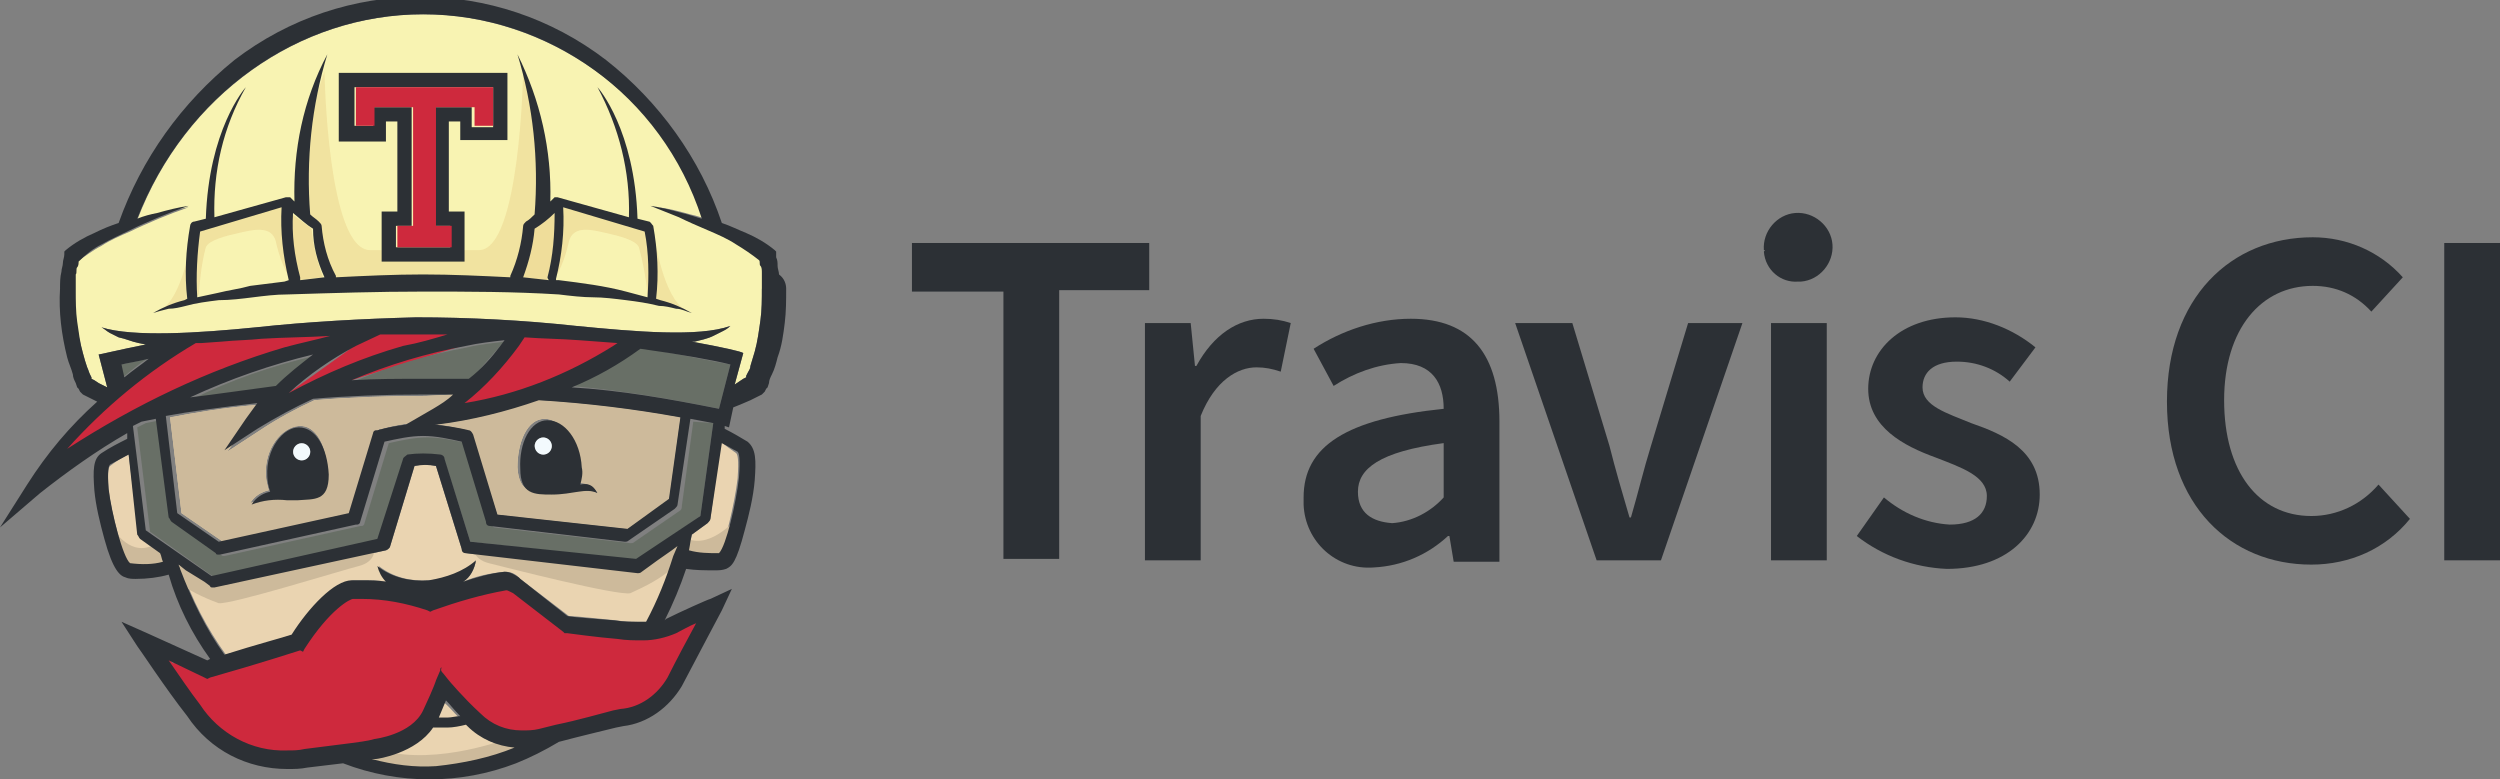 <?xml version="1.0" encoding="utf-8"?>
<!-- Generator: Adobe Illustrator 21.1.0, SVG Export Plug-In . SVG Version: 6.00 Build 0)  -->
<svg version="1.1" id="圖層_1" xmlns="http://www.w3.org/2000/svg" xmlns:xlink="http://www.w3.org/1999/xlink" x="0px" y="0px"
	 viewBox="0 0 174.9 54.5" style="enable-background:new 0 0 174.9 54.5;" xml:space="preserve">
<rect x="0" y="0" width="174.9" height="54.5" fill="#808080" stroke="none"/>
<style type="text/css">
	.st0{fill:#CE293D;}
	.st1{fill:#F8F3B2;}
	.st2{fill:#EAD4B1;}
	.st3{fill:#686F66;}
	.st4{fill:#EAD2A6;}
	.st5{fill:#CDBA9B;}
	.st6{fill:#EFDD9A;}
	.st7{fill:#2C3035;}
	.st8{fill:#F3FAFD;}
	.st9{opacity:0.8;}
	.st10{opacity:0.75;fill:#EFDD9A;enable-background:new    ;}
</style>
<title>speaker_travis-ci</title>
<g>
	<path class="st0" d="M13.1,23.7c0,0-8.6,6-8.9,8.3l0.6-0.1c0,0,10.2-6.8,18.4-7.6l0.2-1L13.1,23.7z"/>
	<path class="st0" d="M26.6,22.9l-6.7,4.8l0.4,0.3c0.3-0.2,12-3.8,12-3.8l2.5-1.5C33,22.8,26.6,22.9,26.6,22.9z"/>
	<path class="st0" d="M32.5,28.7c4.8,0,12-4.7,12-4.7l-2.3-0.4c-0.1,0.1-3.7-0.1-3.7-0.1l-1.7-0.5l-4.2,4.7l-0.3,0.8
		C32.5,28.3,32.5,28.7,32.5,28.7z"/>
	<path class="st0" d="M48,43.6L46.6,44l-6.8-0.2l-4.3-3.3l-5.2,1.3l-6-0.5L20.9,45l-6.3,1.9l-3.1-1l-0.1-0.1l1.4,3.4
		c0,0,3.2,3.4,5,3.8c1.8,0.4,5,0,7.4-0.4s4.3-1.2,5.1-2.6c0.3-0.6,0.6-1.2,0.9-1.8c0,0,2.3,3.2,4.3,3.6s7.9-1.6,7.9-1.6
		s3.6-1,4.2-2.2s2.3-5.3,2.3-5.3L48,43.6z M12.2,46.4h-0.1l-0.5-0.5L12.2,46.4z"/>
	<path class="st1" d="M53.9,19.2c0-0.2,0-0.4-0.1-0.5s0-0.3-0.1-0.4c-0.5-0.4-1.1-0.8-1.6-1.1c-0.6-0.4-1.3-0.7-2-1
		c-0.7-0.3-1.4-0.6-2-0.9l-1-0.4l-1-0.4c0.7,0.1,1.5,0.3,2.2,0.5c0.5,0.1,1,0.3,1.4,0.4C46.3,6.7,38.3,1,29.6,1s-16.7,5.7-20,14.4
		c0.5-0.2,0.9-0.3,1.4-0.4c0.7-0.2,1.5-0.4,2.2-0.5l-1.1,0.4l-1,0.4c-0.7,0.3-1.4,0.6-2,0.9c-0.7,0.3-1.4,0.6-2,1
		c-0.6,0.3-1.1,0.7-1.7,1.1c0,0.1,0,0.3-0.1,0.4s0,0.4-0.1,0.5c0,0.4,0,0.7,0,1.1c0,1.5,0.2,3,0.6,4.4c0.1,0.4,0.2,0.7,0.3,1
		c0.1,0.2,0.1,0.3,0.2,0.5l0.1,0.2v0.1l0.2,0.1l0.3,0.2l0.6,0.3l0,0l-0.6-2.3c0.1,0,1.3-0.3,3.3-0.7l-0.5-0.1
		c-0.5-0.1-0.9-0.3-1.4-0.4c-0.2-0.1-0.4-0.2-0.6-0.3c-0.2-0.1-0.4-0.3-0.6-0.4c2.2,0.7,6.8,0.4,10.8,0c3.7-0.4,7.5-0.6,11.2-0.7
		c3.7,0,7.5,0.2,11.2,0.6c4.1,0.4,8.6,0.8,10.8,0c-0.2,0.2-0.4,0.3-0.6,0.4c-0.2,0.1-0.4,0.2-0.6,0.3c-0.4,0.2-0.9,0.3-1.3,0.4h-0.2
		c2.2,0.4,3.5,0.7,3.6,0.8l-0.6,2.2l0.3-0.2l0.3-0.2l0.2-0.1v-0.1l0.1-0.2c0.1-0.2,0.2-0.3,0.2-0.5c0.1-0.3,0.2-0.7,0.3-1
		c0.2-0.7,0.3-1.5,0.4-2.2c0.1-0.7,0.1-1.5,0.1-2.2C53.9,19.9,53.9,19.6,53.9,19.2z"/>
	<path class="st2" d="M32.1,50.2c-0.3,0-0.6,0.1-0.9,0.1h-0.6h-0.1l0.5-1.2C31.4,49.4,31.7,49.8,32.1,50.2z"/>
	<path class="st2" d="M32.8,50.8c0.9,0.9,2,1.4,3.3,1.5c-1.8,0.7-3.7,1.1-5.6,1.3c-1.5,0.1-3.1-0.1-4.5-0.5l0.3-0.1
		c0.1,0,2.8-0.4,4-2.2h0.4h0.6c0.4,0,0.9-0.1,1.3-0.2L32.8,50.8z"/>
	<path class="st3" d="M35.3,23.9L35,24.2c-0.7,0.8-1.4,1.6-2.1,2.4c-1,0-2.1,0-3.1,0c-1.8,0-3.5,0-5.1,0.1c2.6-1.1,5.3-1.9,8-2.4
		C33.5,24.1,34.5,24,35.3,23.9z"/>
	<path class="st3" d="M22,24.9c-0.9,0.7-1.8,1.4-2.6,2.2c-2.3,0.2-4.3,0.5-5.9,0.8C16.1,26.6,19,25.6,22,24.9z"/>
	<path class="st3" d="M49.9,29.6L49,36.1l-4.5,3.1l-11.6-1.3l-1.8-5.7c0-0.1-0.2-0.2-0.3-0.3c-0.7-0.1-1.5-0.1-2.3,0
		c-0.1,0-0.3,0.1-0.3,0.3l-1.7,5.6L15,40.4l-4.5-3.2l-0.9-7.3l0.6-0.3l1-0.2l0.9,6.9c0,0.1,0.1,0.2,0.2,0.3l3.1,2.2
		c0.1,0,0.1,0.1,0.2,0.1h0.1l9.5-2.1h0.1c0.1,0,0.2-0.1,0.2-0.2l1.7-5.6c0.9-0.2,1.8-0.4,2.7-0.4c0.9,0,1.8,0.2,2.7,0.4l1.7,5.6
		c0,0.1,0.2,0.3,0.3,0.3l9.5,1.1c0.1,0,0.2,0,0.3-0.1l3.2-2.2c0.1-0.1,0.1-0.2,0.1-0.3l0.8-5.9L49.9,29.6z"/>
	<path class="st3" d="M51.1,25.5l-0.8,3.1c-3.4-0.7-6.9-1.3-10.4-1.6c1.7-0.7,3.3-1.6,4.8-2.7C47.7,24.8,49.9,25.3,51.1,25.5z"/>
	<path class="st4" d="M17.5,35.2c0.8-0.3,1.7-0.4,2.5-0.3h0.7c1.2,0,2.2,0.1,2.2-1.8c0-1.9-0.8-3.4-2-3.3s-2.4,1.6-2.3,3.4
		c0,0.4,0.1,0.7,0.2,1.1C18.3,34.4,17.8,34.7,17.5,35.2z M31.8,27.6c-0.5,0.4-0.9,0.7-1.4,1l-1.7,1c-0.7,0.1-1.3,0.2-2,0.4h-0.1
		c-0.1,0-0.1,0.1-0.2,0.2l-1.7,5.7l-9.1,2l-2.9-2l-0.8-6.7c1.6-0.3,3.8-0.7,6.4-0.9c-0.3,0.3-0.5,0.7-0.8,1.1l-1.6,2.2l2.3-1.5
		c1.2-0.8,2.5-1.5,3.8-2.1c2.4-0.2,5-0.3,7.8-0.3L31.8,27.6z"/>
	<path class="st4" d="M41.8,34.5c0,0-0.3-0.8-1.4-0.7c0.1-0.4,0.2-0.8,0.1-1.2c-0.2-1.8-1.2-3.3-2.4-3.3s-1.9,1.6-1.9,3.4
		c0.1,1.8,1.1,1.8,2.2,1.8C40.1,34.6,41,34.1,41.8,34.5z M47.6,29.2L46.8,35l-2.9,2l-9.1-1L33,30.4c0-0.1-0.1-0.2-0.3-0.3
		c-0.8-0.2-1.6-0.4-2.4-0.4h0.2c2.4-0.3,4.8-0.9,7.1-1.7C41,28.2,44.3,28.6,47.6,29.2z"/>
	<path class="st5" d="M17.5,35.2c0.8-0.3,1.7-0.4,2.5-0.3h0.7c1.2,0,2.2,0.1,2.2-1.8c0-1.9-0.8-3.4-2-3.3s-2.4,1.6-2.3,3.4
		c0,0.4,0.1,0.7,0.2,1.1C18.3,34.4,17.8,34.7,17.5,35.2z M31.8,27.6c-0.5,0.4-0.9,0.7-1.4,1l-1.7,1c-0.7,0.1-1.3,0.2-2,0.4h-0.1
		c-0.1,0-0.1,0.1-0.2,0.2l-1.7,5.7l-9.1,2l-2.9-2l-0.8-6.7c1.6-0.3,3.8-0.7,6.4-0.9c-0.3,0.3-0.5,0.7-0.8,1.1l-1.6,2.2l2.3-1.5
		c1.2-0.8,2.5-1.5,3.8-2.1c2.4-0.2,5-0.3,7.8-0.3L31.8,27.6z"/>
	<path class="st5" d="M41.8,34.5c0,0-0.3-0.8-1.4-0.7c0.1-0.4,0.2-0.8,0.1-1.2c-0.2-1.8-1.2-3.3-2.4-3.3s-1.9,1.6-1.9,3.4
		c0.1,1.8,1.1,1.8,2.2,1.8C40.1,34.6,41,34.1,41.8,34.5z M47.6,29.2L46.8,35l-2.9,2l-9.1-1L33,30.4c0-0.1-0.1-0.2-0.3-0.3
		c-0.8-0.2-1.6-0.4-2.4-0.4h0.2c2.4-0.3,4.8-0.9,7.1-1.7C41,28.2,44.3,28.6,47.6,29.2z"/>
	<path class="st2" d="M51.5,31.7c0.1,0.1,0.2,0.4,0.1,1.8c-0.2,1.7-0.9,4.7-1.3,5.2c-0.7,0.1-1.4,0-2.1-0.2c0.1-0.4,0.1-0.6,0.2-1.1
		l1.1-0.8c0.1-0.1,0.1-0.2,0.2-0.3l0.7-5.4C50.8,31.2,51.2,31.5,51.5,31.7z"/>
	<path class="st2" d="M11.2,38.7l0.2,0.6c-0.8,0.2-1.5,0.3-2.3,0.2c-0.5-0.5-1.3-3.6-1.5-5.2c-0.1-1.3,0-1.6,0.1-1.7
		C8.1,32.3,8.5,32,9,31.8l0.7,5.6c0,0.1,0.1,0.2,0.2,0.3L11.2,38.7z"/>
	<path class="st2" d="M33.4,38.8v0.4c-0.9,0.8-2.1,1.3-3.3,1.4c-1.3,0.1-2.6-0.2-3.6-1c0.1,0.4,0.3,0.8,0.6,1.1
		c-0.6-0.1-1.2-0.1-1.7-0.1h-0.7c-1.2,0.1-3,2-4.2,3.8c-0.6,0.2-2.5,0.8-4.7,1.4c-1.3-1.8-2.4-3.9-3.1-6l0,0l-0.1-0.3l0.5,0.4l0,0
		l1.3,0.9l0.4,0.3c0.1,0,0.1,0.1,0.2,0.1H15L27,38.5c0.1,0,0.2-0.1,0.3-0.3l1.7-5.6c0.5-0.1,1-0.1,1.5,0l1.8,5.8
		c0,0.1,0.2,0.3,0.3,0.3L33.4,38.8z"/>
	<path class="st2" d="M47,38.4l0.4-0.3c-0.1,0.3-0.1,0.5-0.2,0.8c-0.5,1.6-1.1,3.1-1.9,4.6h-0.5c-0.5,0-1.1,0-1.7-0.1
		c-1.1-0.1-2.8-0.3-3.3-0.3l-3.4-2.6l-0.1-0.1c-0.3-0.3-0.6-0.4-1-0.4c-1,0.1-2,0.3-2.9,0.7c0.5-0.3,0.8-0.9,0.9-1.5v-0.4L44.5,40
		c0.1,0,0.2,0,0.3-0.1l1.2-0.7L47,38.4z"/>
	<path class="st6" d="M38.8,14.9c0.1,1.5-0.1,3-0.5,4.5c0,0.1,0,0.1,0,0.2l-1.8-0.2c0.5-1.1,0.8-2.2,0.8-3.4
		C37.8,15.7,38.3,15.3,38.8,14.9z"/>
	<path class="st6" d="M21.8,16c0.1,1.2,0.4,2.3,0.8,3.4l-1.8,0.2c0-0.1,0-0.1,0-0.2c-0.4-1.5-0.5-3-0.5-4.5
		C20.9,15.3,21.4,15.7,21.8,16z"/>
	<path class="st7" d="M41.8,34.5c-0.8-0.4-1.7,0.1-3.2,0.1c-1.2,0-2.2,0-2.2-1.8c-0.1-1.8,0.7-3.4,1.9-3.4s2.3,1.4,2.4,3.3
		c0.1,0.4,0,0.8-0.1,1.2C41.5,33.7,41.7,34.4,41.8,34.5z M38,31.8c0.3,0,0.6-0.3,0.6-0.6c0-0.3-0.3-0.6-0.6-0.6s-0.6,0.3-0.6,0.6
		c0,0,0,0,0,0C37.5,31.5,37.7,31.8,38,31.8L38,31.8z"/>
	
		<ellipse transform="matrix(1 -1.832493e-02 1.832493e-02 1 -0.565 0.702)" class="st8" cx="38" cy="31.2" rx="0.6" ry="0.6"/>
	<path class="st7" d="M23,33.2c0,1.9-1,1.7-2.2,1.8h-0.7c-0.9-0.1-1.7,0-2.5,0.3c0.3-0.5,0.8-0.8,1.3-0.9c-0.1-0.3-0.2-0.7-0.2-1.1
		c-0.1-1.9,1.1-3.4,2.2-3.4C22.1,29.9,22.9,31.3,23,33.2z M21.1,32.2c0.3,0,0.6-0.3,0.6-0.6S21.4,31,21.1,31c-0.3,0-0.6,0.3-0.6,0.6
		C20.5,31.9,20.8,32.2,21.1,32.2C21.1,32.2,21.1,32.2,21.1,32.2z"/>
	
		<ellipse transform="matrix(1 -2.565353e-02 2.565353e-02 1 -0.804 0.552)" class="st8" cx="21.1" cy="31.6" rx="0.6" ry="0.6"/>
	<g class="st9">
		<path class="st6" d="M13.9,20.6c0.1-1.1,0.2-2.2,0.5-3.3c0.2-0.5,1.4-0.8,2.3-1c0.9-0.2,2.3-0.6,2.6,0.6c0.2,0.9,0.5,1.8,1,2.6
			L20,14.3l-6.2,1.5l-0.3,4.6l0.2,0.4L13.9,20.6"/>
		<path class="st6" d="M45.3,20.6c-0.1-1.1-0.3-2.2-0.6-3.3c-0.2-0.5-1.4-0.8-2.3-1s-2.3-0.6-2.6,0.6c-0.2,0.9-0.5,1.8-1,2.6
			l0.4-5.2l6.2,1.5l0.4,4.6l-0.2,0.4L45.3,20.6"/>
	</g>
	<path class="st10" d="M36.6,5c0,0-0.2,12.5-3.1,12.5h-7.6C22.9,17.5,22.7,5,22.7,5l-1.4,4.2V15l1,0.8l0.5,2.5l0.7,1.5H36l0.6-1
		l0.5-1.8l0.1-1.1l1.3-4L36.6,5z"/>
	<path class="st10" d="M45.8,16.6c0,0,0.6,4.3,2.2,5.1l0,0l-2.2-0.7L45.8,16.6z"/>
	<path class="st10" d="M13.4,16.6c0,0-0.6,4.3-2.2,5.1l0,0l2.2-0.7V16.6z"/>
	<path class="st7" d="M46.2,21c0.8,0.2,1.5,0.5,2.2,0.9c-0.4-0.1-0.7-0.3-1.1-0.3c-0.4-0.1-0.8-0.2-1.2-0.2
		c-0.8-0.2-1.5-0.3-2.3-0.4s-1.6-0.2-2.3-0.2s-1.6-0.1-2.4-0.2c-3.2-0.2-6.3-0.2-9.5-0.2s-6.3,0.1-9.5,0.2c-0.8,0-1.6,0.1-2.4,0.2
		s-1.6,0.2-2.4,0.2c-0.8,0.1-1.6,0.2-2.3,0.4c-0.4,0.1-0.8,0.2-1.2,0.2c-0.4,0.1-0.8,0.2-1.1,0.3c0.7-0.4,1.4-0.7,2.2-0.9l0.2-0.1
		l0,0c-0.2-1.7-0.1-3.4,0.2-5.1c0-0.1,0.1-0.3,0.3-0.3l0.8-0.2c0.2-6.2,2.7-9.1,2.8-9.2c-1.6,2.8-2.3,5.9-2.2,9.1l5-1.4h0.2h0.1l0,0
		l0,0l0,0l0.3,0.3c-0.1-3.6,0.6-7.1,2.3-10.3c-1.1,3.6-1.5,7.4-1.2,11.2c0.2,0.2,0.4,0.3,0.6,0.5c0.1,0.1,0.2,0.2,0.2,0.3
		c0.1,1.2,0.4,2.4,1,3.5v0.1c2-0.1,4.1-0.2,6.1-0.2s4.1,0.1,6.1,0.2v-0.1c0.5-1.1,0.8-2.3,0.9-3.5c0-0.1,0.1-0.2,0.2-0.3
		c0.2-0.1,0.4-0.3,0.6-0.5c0.3-3.8-0.1-7.6-1.2-11.2c1.6,3.2,2.4,6.7,2.3,10.3l0.3-0.3l0,0l0,0l0,0h0.1H39l5,1.4
		c0.1-3.2-0.7-6.3-2.2-9.1c0.1,0.1,2.6,3,2.8,9.2l0.8,0.2c0.1,0,0.2,0.2,0.3,0.3c0.3,1.7,0.4,3.4,0.2,5.1v0L46.2,21z M45.3,20.8
		c0.1-1.5,0.1-3.1-0.2-4.6l-5.7-1.7c0.1,1.7-0.1,3.4-0.5,5v0.1h0.2c1.6,0.2,3.2,0.4,4.7,0.8L45.3,20.8z M38.3,19.4
		c0.4-1.5,0.5-3,0.5-4.5c-0.4,0.4-0.9,0.8-1.4,1.1c-0.1,1.2-0.4,2.3-0.8,3.4l1.8,0.2C38.3,19.5,38.3,19.4,38.3,19.4L38.3,19.4z
		 M22.7,19.4c-0.5-1.1-0.8-2.2-0.8-3.4c-0.5-0.3-0.9-0.7-1.4-1.1c-0.1,1.5,0.1,3,0.5,4.5c0,0.1,0,0.1,0,0.2L22.7,19.4z M20.2,19.6
		L20.2,19.6c-0.4-1.7-0.6-3.4-0.5-5.1l-5.7,1.7c-0.2,1.5-0.3,3.1-0.2,4.6l1.4-0.3c0.8-0.2,1.6-0.3,2.3-0.5c0.8-0.1,1.6-0.2,2.4-0.3
		L20.2,19.6z"/>
	<path class="st7" d="M35.5,5.1v4.7h-3.3V8.5h-0.8v6.3h1.1v3.5h-5.8v-3.5h1.1V8.5h-0.8v1.4h-3.3V5.1H35.5z M34.5,8.8V6.1h-9.7v2.7
		h1.3V7.5h2.7v8.3h-1.1v1.5h3.8v-1.5h-1.2V7.5h2.7v1.4H34.5z"/>
	<polygon class="st0" points="34.5,6.1 34.5,8.8 33.2,8.8 33.2,7.5 30.5,7.5 30.5,15.8 31.6,15.8 31.6,17.3 27.8,17.3 27.8,15.8 
		28.9,15.8 28.9,7.5 26.2,7.5 26.2,8.8 24.9,8.8 24.9,6.1 30.5,6.1 33.1,6.1 	"/>
	<path class="st3" d="M8.4,25.5c0.5-0.1,1.1-0.2,1.9-0.4c-0.5,0.3-1.1,0.8-1.7,1.3L8.4,25.5z"/>
	<path class="st5" d="M26.2,38.4c0,0,0.1,0.9-1.1,1.2s-8.9,2.7-9.8,2.6c-1.1-0.4-2.1-0.9-3.1-1.6l-0.5-1.9l3.3,2.1L26.2,38.4z"/>
	<path class="st5" d="M33.1,38.2c0,0-0.1,0.9,1.1,1.2s9,2.3,9.9,2.1c1.1-0.5,2.1-1,3-1.8l0.5-1.9l-3,1.8L33.1,38.2z"/>
	<path class="st5" d="M7.8,36.8c0,0,1.1,2.1,2.8,1.4l1.2,0.4l-0.1,0.9l-2.6,0.3l-0.7-0.4L7.8,36.8z"/>
	<path class="st5" d="M51.6,36.2c0,0-1.8,2.2-3.5,1.5l-0.6,0.4l0.1,0.9l2.6,0.3l0.7-0.4L51.6,36.2z"/>
	<path class="st5" d="M24.5,53C29,54.8,34,54.4,38,51.8l-2.3-0.2c0,0-5,2-9,0.9L24.5,53z"/>
	<path class="st7" d="M31,47.1l0.4,0.5c0,0,1,1.2,2.2,2.3c0.8,0.8,1.8,1.2,2.9,1.2c0.4,0,0.8,0,1.2-0.1l1.2-0.3c1.5-0.3,3.2-0.8,4-1
		l0.5-0.1c1.4-0.1,2.6-1,3.3-2.2c0.6-1.2,1.4-2.7,2-3.8c-0.5,0.2-1,0.5-1.4,0.7c-0.7,0.3-1.5,0.5-2.3,0.5c-0.6,0-1.2,0-1.8-0.1
		c-1.3-0.1-3.5-0.4-3.5-0.4h-0.2l-0.1-0.1l-3.5-2.7l-0.2-0.1c-0.2-0.1-0.2-0.1-0.3-0.1c-1.7,0.3-3.4,0.8-5.1,1.4l-0.2,0.1l-0.2-0.1
		c-1.5-0.5-3-0.8-4.6-0.8h-0.6c-0.2,0-1.6,0.7-3.4,3.5l-0.1,0.2L21,45.5c0,0-3.1,1-6.3,1.9l-0.2,0.1l-0.2-0.1l-2.5-1.2
		c0.7,1,1.5,2.2,2.2,3.1c1.3,2,3.6,3.3,6.1,3.2c0.4,0,0.8,0,1.2-0.1c3.2-0.4,4-0.5,4.5-0.6l0.4-0.1c0,0,2.6-0.3,3.4-2
		s0.9-2.1,0.9-2.1l0.3-0.7c0-0.1,0-0.2,0.1-0.2l0,0C30.8,46.9,30.9,47,31,47.1z M11.1,15.2c-0.7,0.3-1.4,0.6-2,0.9s-1.3,0.6-2,1
		c-0.6,0.3-1.1,0.7-1.6,1.2c0,0.1,0,0.3-0.1,0.4s0,0.4-0.1,0.5c0,0.4,0,0.7,0,1.1c0,0.7,0,1.5,0.1,2.2c0.1,0.7,0.2,1.5,0.4,2.2
		c0.1,0.4,0.2,0.7,0.3,1c0.1,0.2,0.1,0.3,0.2,0.5l0.1,0.2v0.1l0.2,0.1l0.3,0.2l0.6,0.3l0,0l-0.6-2.3c0.1,0,1.3-0.3,3.3-0.7l-0.5-0.1
		c-0.5-0.1-0.9-0.3-1.4-0.4c-0.2-0.1-0.4-0.2-0.6-0.3c-0.2-0.1-0.4-0.3-0.6-0.4c2.2,0.7,6.8,0.4,10.8,0c3.7-0.4,7.5-0.6,11.2-0.7
		c3.7,0,7.5,0.2,11.2,0.6c4.1,0.4,8.6,0.8,10.8,0c-0.2,0.2-0.4,0.3-0.6,0.4c-0.2,0.1-0.4,0.2-0.6,0.3c-0.4,0.2-0.9,0.3-1.3,0.4h-0.2
		c2.2,0.4,3.5,0.7,3.6,0.8l-0.6,2.2l0.3-0.2l0.3-0.2l0.2-0.1v-0.1l0.1-0.2c0.1-0.2,0.2-0.3,0.2-0.5c0.1-0.3,0.2-0.7,0.3-1
		c0.2-0.7,0.3-1.5,0.4-2.2c0.1-0.7,0.1-1.5,0.1-2.2c0-0.4,0-0.8,0-1.1c0-0.2,0-0.4-0.1-0.5s0-0.3-0.1-0.4c-0.5-0.4-1.1-0.8-1.6-1.1
		c-0.6-0.4-1.3-0.7-2-1c-0.7-0.3-1.4-0.6-2-0.9l-1-0.4l-1-0.4c0.7,0.1,1.5,0.3,2.2,0.5c0.5,0.1,1,0.3,1.4,0.4
		C46.3,6.6,38.3,1,29.6,1S13,6.6,9.6,15.3c0.5-0.2,0.9-0.3,1.4-0.4c0.7-0.2,1.5-0.4,2.2-0.5l-1.1,0.4L11.1,15.2z M55,20.2
		c0,0.8,0,1.6-0.1,2.4c-0.1,0.8-0.2,1.6-0.5,2.4c-0.1,0.4-0.2,0.8-0.4,1.2c-0.1,0.2-0.2,0.4-0.2,0.6l-0.1,0.3l-0.1,0.1l-0.1,0.2
		l-0.1,0.1l-0.1,0.1l-0.4,0.2l-0.4,0.2l-0.7,0.3l-0.5,0.2L51,29.9l-0.3-0.1V30c0.6,0.3,1.1,0.6,1.6,0.9c0.6,0.5,0.6,1.3,0.5,2.7
		c-0.1,1.2-0.4,2.4-0.7,3.5c-0.6,2.3-0.9,2.5-1.3,2.7c-0.3,0.1-0.5,0.1-0.8,0.1c-0.7,0-1.3,0-2-0.1c-0.4,1.2-0.9,2.4-1.5,3.6
		l0.1-0.1c1-0.5,3-1.4,3.1-1.4l1.5-0.7l-0.7,1.5c0,0-1.7,3.2-2.8,5.3c-0.9,1.5-2.4,2.6-4.1,2.8l-0.5,0.1c-0.8,0.2-2.5,0.6-4,1h0
		c-1,0.6-2,1.1-3,1.5c-3.9,1.5-8.2,1.5-12.1,0l-2.5,0.3c-0.5,0.1-0.9,0.1-1.4,0.1c-2.8,0-5.4-1.3-7-3.7c-1.5-1.9-3.4-4.8-3.5-4.9
		l-1.1-1.7l1.8,0.8l4.2,1.9l0.2-0.1c-1.3-1.8-2.3-3.8-2.9-5.9c-0.7,0.2-1.5,0.3-2.3,0.3c-0.2,0-0.5,0-0.7-0.1
		c-0.4-0.1-0.9-0.5-1.5-2.7c-0.3-1.1-0.6-2.3-0.7-3.4c-0.1-1.4-0.1-2.2,0.5-2.6c0.6-0.4,1.2-0.7,1.8-1l0-0.4
		c-2.1,1.2-4.2,2.7-6.1,4.2L0,36.9l1.9-3c1.4-2.2,3-4.1,4.9-5.8L6.6,28l-0.4-0.2l-0.4-0.2l-0.1-0.1l-0.1-0.1l-0.1-0.2l-0.1-0.1
		l-0.1-0.3c-0.1-0.2-0.2-0.4-0.2-0.6c-0.1-0.4-0.3-0.8-0.4-1.2c-0.4-1.6-0.6-3.2-0.5-4.8c0-0.4,0-0.8,0.1-1.2c0-0.2,0.1-0.4,0.1-0.6
		s0.1-0.4,0.1-0.6v-0.2l0.1-0.1c0.6-0.5,1.3-0.9,2-1.2c0.6-0.3,1.1-0.5,1.7-0.7c1.6-4.5,4.4-8.4,8.1-11.4c7.7-5.9,18.3-5.9,26,0
		c3.7,2.9,6.6,6.9,8.1,11.4c0.6,0.2,1.2,0.5,1.7,0.7c0.7,0.3,1.4,0.7,2,1.2l0.1,0.1V18c0.1,0.2,0.1,0.4,0.1,0.6s0.1,0.4,0.1,0.6
		C54.9,19.5,55,19.9,55,20.2L55,20.2z M51.7,33.4c0.1-1.4,0-1.7-0.1-1.8c-0.4-0.2-0.7-0.4-1.1-0.6l-0.8,5.3c0,0.1-0.1,0.2-0.2,0.3
		l-1.1,0.8c-0.1,0.4-0.1,0.6-0.2,1.1c0.7,0.2,1.4,0.2,2.1,0.2C50.8,38.2,51.5,35.2,51.7,33.4L51.7,33.4z M50.3,28.6l0.8-3.1
		c-1.2-0.3-3.4-0.7-6.3-1.1c-1.5,1.1-3.1,2-4.8,2.7C43.4,27.3,46.8,27.9,50.3,28.6L50.3,28.6z M49,36.1l0.9-6.5l-1.6-0.3l-0.9,6
		c0,0.1-0.1,0.2-0.2,0.3l-3.2,2.2c-0.1,0.1-0.2,0.1-0.3,0.1l-9.4-1.1c-0.2,0-0.3-0.1-0.3-0.3l-1.7-5.6c-0.9-0.2-1.8-0.4-2.7-0.4
		c-0.9,0-1.8,0.2-2.7,0.4l-1.7,5.6c0,0.1-0.1,0.2-0.2,0.2h-0.1l-9.5,2.1h-0.1c-0.1,0-0.2,0-0.2-0.1l-3.1-2.2
		c-0.1-0.1-0.1-0.2-0.2-0.3l-0.9-6.9l-1,0.2l-0.6,0.3l0.9,7.3l4.6,3.2l11.6-2.6l1.8-5.6c0-0.1,0.2-0.2,0.3-0.3
		c0.7-0.1,1.5-0.1,2.3,0c0.1,0,0.3,0.1,0.3,0.3l1.8,5.8l11.6,1.2L49,36.1z M46.8,34.9l0.8-5.7c-3.3-0.6-6.6-1-9.9-1.2
		c-2.3,0.8-4.7,1.4-7.1,1.7h-0.2c0.8,0.1,1.6,0.2,2.4,0.4c0.1,0,0.2,0.1,0.3,0.3l1.7,5.6l9.1,1L46.8,34.9z M47.4,38.2L47,38.5
		l-1,0.7L44.9,40c-0.1,0.1-0.2,0.1-0.3,0.1l-11.2-1.3l-0.8-0.1c-0.2,0-0.3-0.1-0.3-0.3l-1.8-5.8c-0.5-0.1-1-0.1-1.5,0l-1.7,5.6
		c0,0.1-0.1,0.2-0.3,0.3L15,41.1h-0.1c-0.1,0-0.2,0-0.2-0.1l-0.4-0.3L13,39.9l0,0l-0.5-0.4c0,0.1,0.1,0.2,0.1,0.3l0,0
		c0.8,2.1,1.8,4.2,3.1,6c2.2-0.7,4.1-1.2,4.7-1.4c1.2-1.9,3-3.8,4.2-3.8h0.7c0.6,0,1.2,0,1.7,0.1c-0.3-0.3-0.5-0.7-0.6-1.1
		c1,0.8,2.3,1.1,3.6,1c1.2-0.2,2.4-0.6,3.3-1.4c-0.1,0.6-0.4,1.2-0.9,1.5c0.9-0.3,1.9-0.6,2.9-0.7c0.4,0,0.7,0.2,1,0.4l0.1,0.1
		l3.3,2.6c0.5,0.1,2.2,0.2,3.3,0.3c0.6,0.1,1.2,0.1,1.7,0.1h0.5c0.8-1.5,1.4-3,1.9-4.6C47.2,38.7,47.3,38.4,47.4,38.2z M43.2,24
		L43.2,24l-2.7-0.2c-1.3-0.1-2.5-0.1-3.8-0.2l-0.4,0.6c-1.1,1.5-2.4,2.9-3.8,4c3.7-0.6,7.2-2,10.4-4L43.2,24z M35,24.2l0.3-0.4
		c-0.9,0.1-1.8,0.2-2.7,0.4c-2.7,0.5-5.4,1.3-8,2.4c1.6-0.1,3.3-0.1,5.1-0.1c1.1,0,2.1,0,3.1,0C33.7,25.8,34.4,25,35,24.2z M36,52.3
		c-1.2-0.1-2.4-0.6-3.3-1.5l-0.1-0.1c-0.4,0.1-0.9,0.2-1.3,0.2h-0.6h-0.4c-1.2,1.8-3.9,2.2-4,2.2L26,53.1c1.5,0.4,3,0.6,4.5,0.5
		C32.4,53.4,34.3,53,36,52.3L36,52.3z M31.3,50.2c0.3,0,0.6-0.1,0.9-0.1c-0.4-0.4-0.7-0.8-1-1.1l-0.5,1.2h0.1L31.3,50.2z M30.3,28.6
		c0.5-0.3,1-0.6,1.4-1h-2c-2.8,0-5.4,0.1-7.8,0.3c-1.3,0.6-2.6,1.3-3.9,2.1l-2.3,1.5l1.5-2.2c0.3-0.4,0.5-0.7,0.8-1.1
		c-2.6,0.3-4.8,0.6-6.4,0.9l0.8,6.8l2.9,2l9.1-2l1.7-5.6c0-0.1,0.1-0.2,0.2-0.2h0.1c0.7-0.2,1.3-0.3,2-0.4L30.3,28.6z M31.3,23.4
		h-1.9l0,0h-2.8l-1.7,0.8l0,0c-1.7,0.9-3.3,2-4.7,3.3c2.6-1.4,5.2-2.5,8-3.3C29.3,24,30.3,23.7,31.3,23.4L31.3,23.4z M19.3,27
		c0.8-0.8,1.7-1.5,2.6-2.2c-2.9,0.7-5.8,1.7-8.6,3C15,27.6,17,27.3,19.3,27L19.3,27z M19.9,24.3c1.1-0.3,2.1-0.5,3.2-0.8
		c-1.6,0.1-3.2,0.1-4.8,0.2c-0.9,0.1-1.8,0.1-2.8,0.2l-1.4,0.1h-0.4c-3.4,2-6.4,4.5-9,7.4C9.5,28.3,14.5,25.9,19.9,24.3L19.9,24.3z
		 M11.4,39.3c-0.1-0.2-0.1-0.4-0.2-0.6l-1.4-1c-0.1-0.1-0.1-0.2-0.2-0.3L9,31.8c-0.4,0.2-0.9,0.5-1.3,0.7c-0.1,0.1-0.2,0.4-0.1,1.7
		c0.2,1.7,1,4.8,1.5,5.2C9.9,39.5,10.7,39.5,11.4,39.3z M10.4,25.1c-0.8,0.2-1.5,0.3-1.9,0.4l0.2,0.9C9.3,25.9,9.9,25.5,10.4,25.1
		L10.4,25.1z"/>
	<path class="st7" d="M70.2,20.4h-6.4V17h16.6v3.3h-6.3v18.8h-3.9V20.4z"/>
	<path class="st7" d="M80.1,22.6h3.2l0.3,3h0.1c1.2-2.2,2.9-3.3,4.7-3.3c0.7,0,1.3,0.1,1.9,0.3l-0.7,3.4c-0.6-0.2-1.1-0.3-1.7-0.3
		c-1.3,0-2.9,0.9-3.9,3.4v10.1h-3.9V22.6z"/>
	<path class="st7" d="M101,28.6c0-1.8-0.8-3.2-3-3.2c-1.7,0.1-3.3,0.7-4.7,1.6l-1.4-2.6c2-1.3,4.4-2.1,6.8-2.1
		c4.2,0,6.2,2.5,6.2,7.2v9.8h-3.2l-0.3-1.8h-0.1c-1.4,1.3-3.2,2.1-5.2,2.2c-2.6,0.2-4.8-1.8-4.9-4.4c0-0.2,0-0.3,0-0.5
		C91.2,31.2,94.2,29.3,101,28.6z M97.4,36.6c1.4-0.1,2.7-0.8,3.6-1.8V31c-4.5,0.6-6,1.8-6,3.4C95,35.9,96,36.5,97.4,36.6L97.4,36.6z
		"/>
	<path class="st7" d="M106,22.6h4l2.6,8.6c0.4,1.6,0.9,3.3,1.4,5h0.1c0.5-1.7,0.9-3.4,1.4-5l2.6-8.6h3.8l-5.7,16.6h-4.5L106,22.6z"
		/>
	<path class="st7" d="M123.4,17.5c-0.1-1.3,0.9-2.5,2.2-2.6c1.3-0.1,2.5,0.9,2.6,2.2s-0.9,2.5-2.2,2.6c-0.1,0-0.1,0-0.2,0
		c-1.2,0.1-2.3-0.8-2.4-2.1C123.5,17.5,123.5,17.5,123.4,17.5z M123.9,22.6h3.9v16.6h-3.9L123.9,22.6z"/>
	<path class="st7" d="M131.8,34.8c1.3,1.1,2.9,1.8,4.6,1.9c1.8,0,2.6-0.8,2.6-2c0-1.4-1.8-2-3.6-2.7c-2.2-0.8-4.7-2.1-4.7-4.8
		s2.3-5,6.1-5c2,0,4,0.8,5.6,2.1l-1.8,2.4c-1-0.9-2.3-1.4-3.7-1.4c-1.7,0-2.4,0.8-2.4,1.8c0,1.3,1.7,1.8,3.4,2.5
		c2.3,0.8,4.8,1.9,4.8,5c0,2.8-2.3,5.2-6.5,5.2c-2.3-0.1-4.5-0.9-6.3-2.3L131.8,34.8z"/>
	<path class="st7" d="M161.8,16.6c2.4,0,4.7,1,6.3,2.8l-2.2,2.4c-1.1-1.2-2.5-1.8-4.1-1.8c-3.6,0-6.2,3-6.2,8s2.4,8.1,6.1,8.1
		c1.8,0,3.5-0.8,4.7-2.2l2.2,2.4c-1.7,2.1-4.2,3.2-6.9,3.2c-5.6,0-10.1-4.1-10.1-11.4S156.1,16.6,161.8,16.6z"/>
	<path class="st7" d="M171,17h3.9v22.2H171V17z"/>
</g>
</svg>
